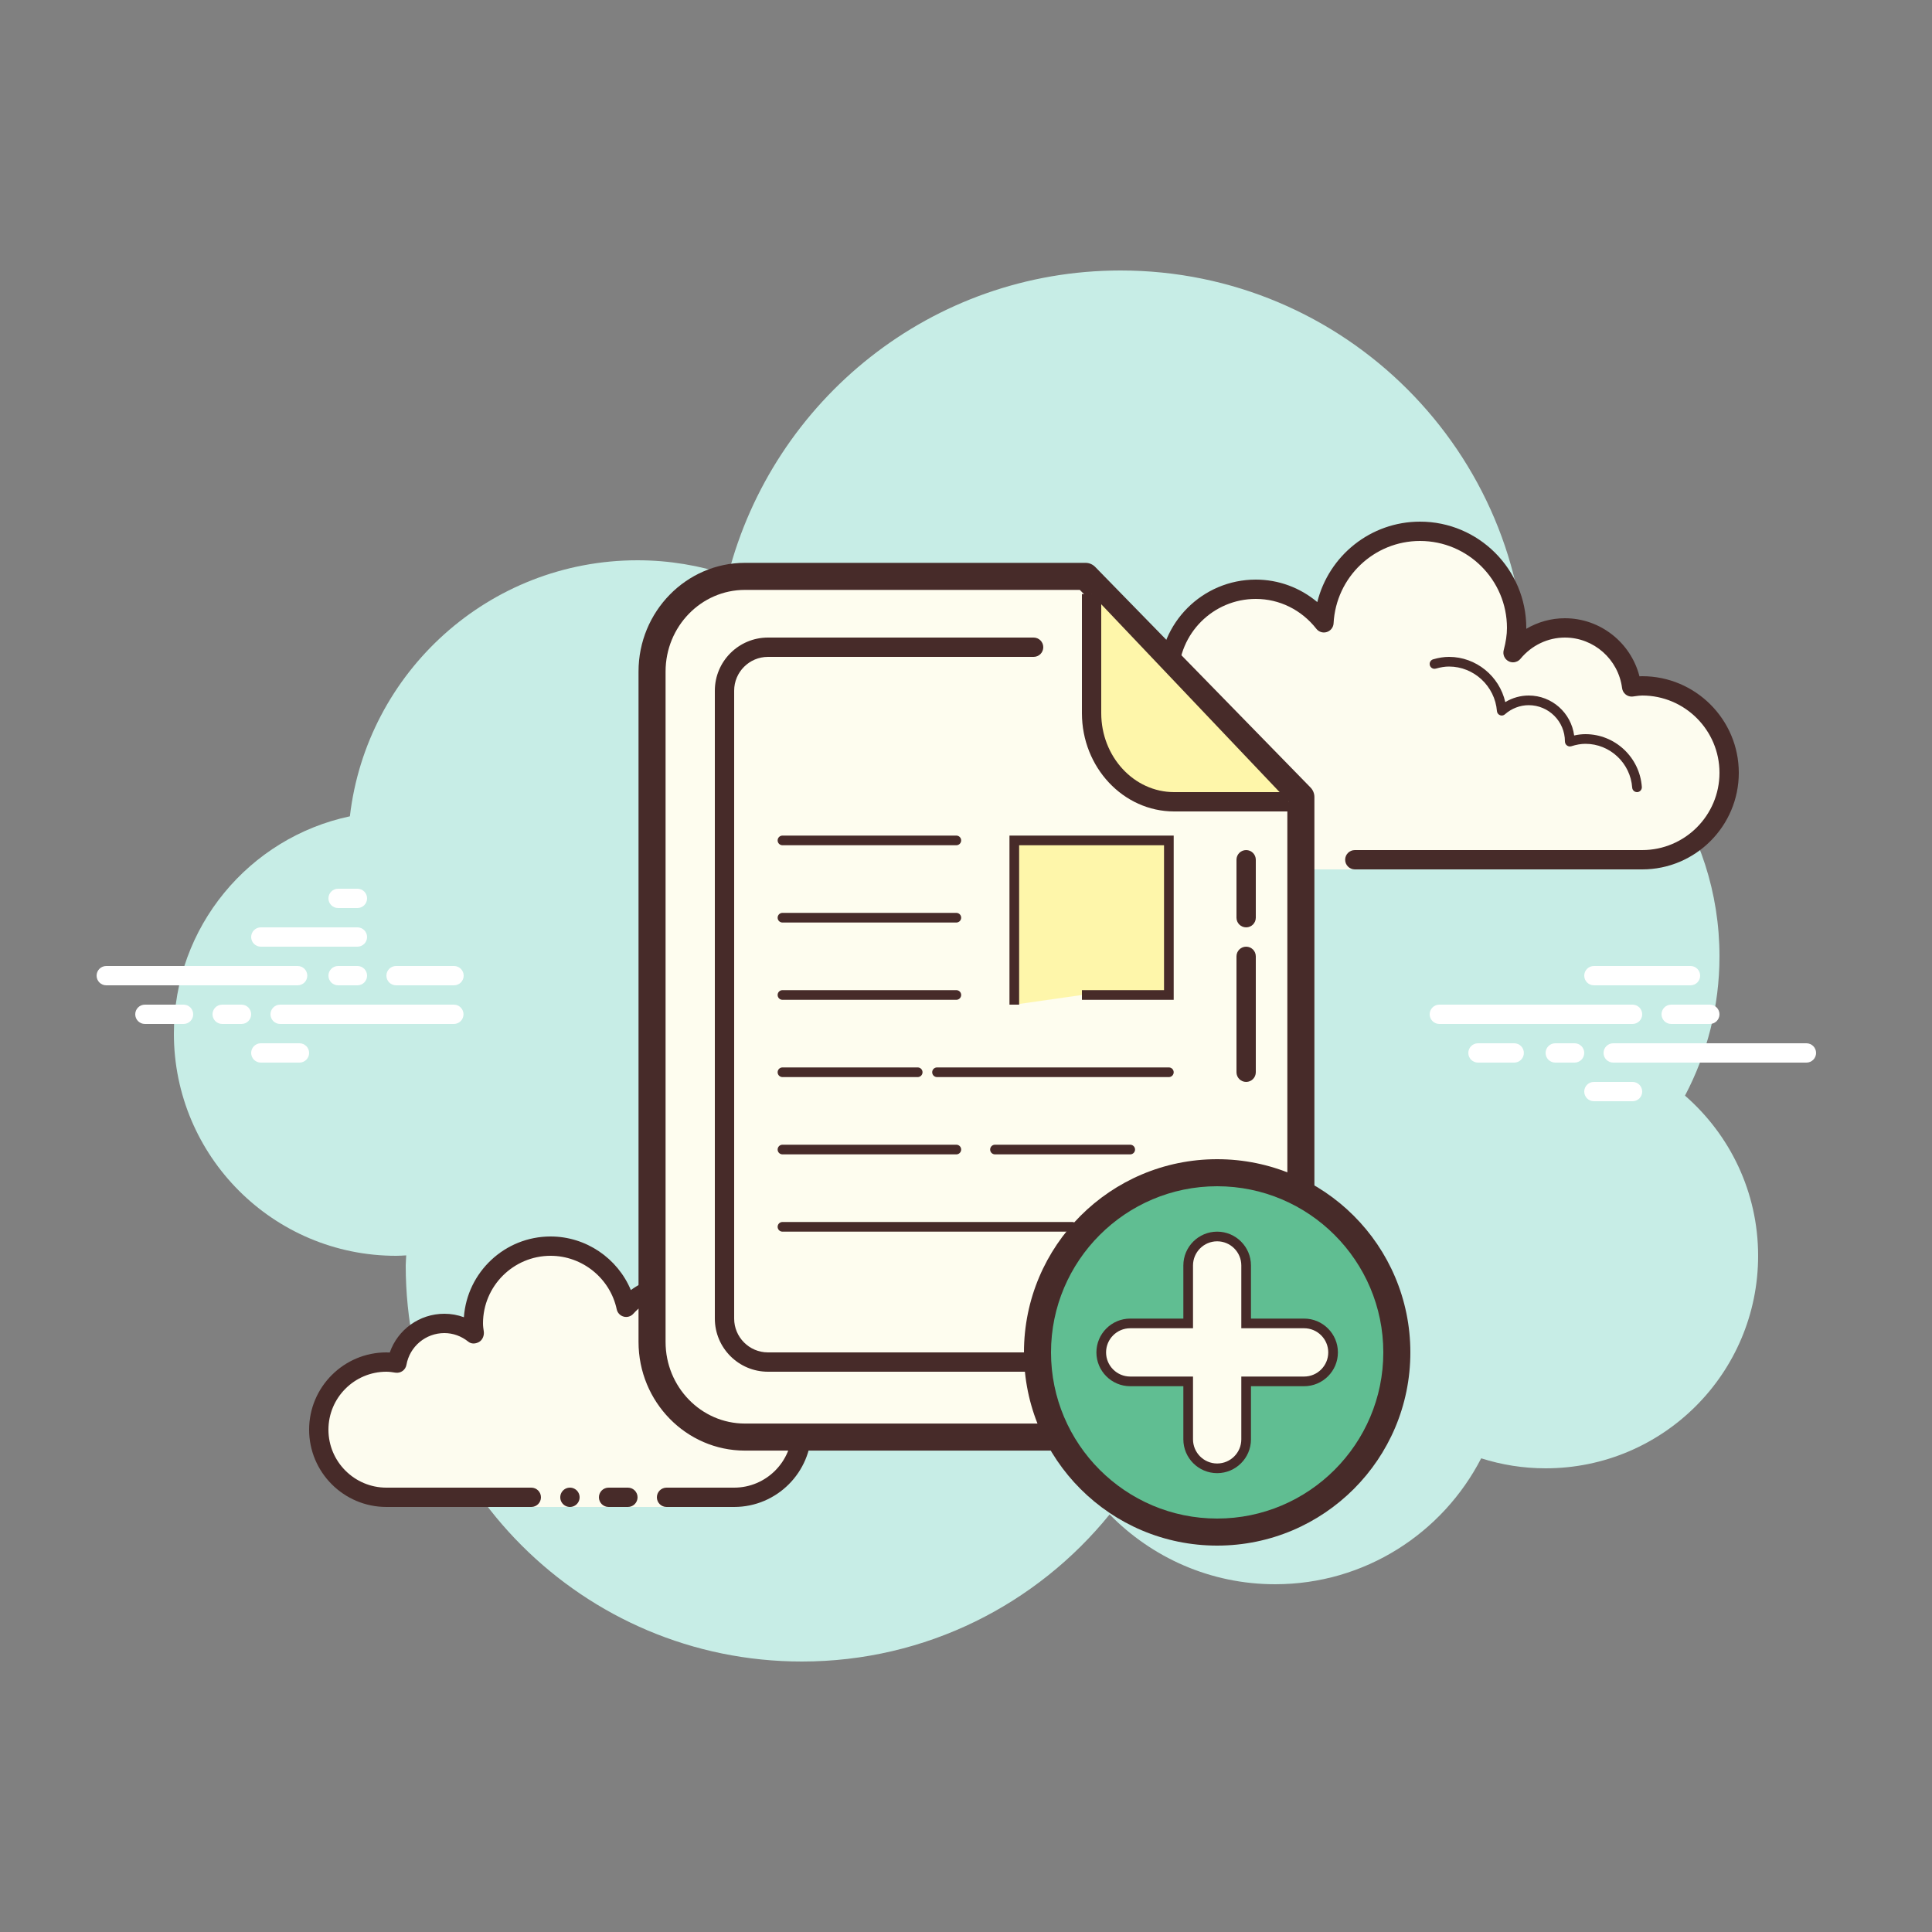 <svg xmlns="http://www.w3.org/2000/svg" viewBox="0 0 100 100" width="50px" height="50px"><rect x="0" y="0" width="100" height="100" fill="#808080" stroke="none"/><path fill="#c7ede6" d="M87.215,56.71C88.35,54.555,89,52.105,89,49.5c0-6.621-4.159-12.257-10.001-14.478 C78.999,35.015,79,35.008,79,35c0-11.598-9.402-21-21-21c-9.784,0-17.981,6.701-20.313,15.757C36.211,29.272,34.638,29,33,29 c-7.692,0-14.023,5.793-14.89,13.252C12.906,43.353,9,47.969,9,53.5C9,59.851,14.149,65,20.5,65c0.177,0,0.352-0.012,0.526-0.022 C21.022,65.153,21,65.324,21,65.5C21,76.822,30.178,86,41.5,86c6.437,0,12.175-2.972,15.934-7.614C59.612,80.611,62.64,82,66,82 c4.65,0,8.674-2.65,10.666-6.518C77.718,75.817,78.837,76,80,76c6.075,0,11-4.925,11-11C91,61.689,89.53,58.727,87.215,56.71z"/><path fill="#fdfcef" d="M67.125,44.5c0,0-3.64,0-6.125,0s-4.5-2.015-4.5-4.5c0-2.333,1.782-4.229,4.055-4.455 C60.533,35.364,60.5,35.187,60.5,35c0-2.485,2.015-4.5,4.5-4.5c1.438,0,2.703,0.686,3.527,1.736 C68.667,29.6,70.829,27.5,73.5,27.5c2.761,0,5,2.239,5,5c0,0.446-0.077,0.87-0.187,1.282c0.642-0.777,1.6-1.282,2.687-1.282 c1.781,0,3.234,1.335,3.455,3.055C84.636,35.533,84.813,35.5,85,35.5c2.485,0,4.5,2.015,4.5,4.5s-2.015,4.5-4.5,4.5s-9.5,0-9.5,0 h-5.375V45h-3V44.5z"/><path fill="#472b29" d="M73.5,27c3.033,0,5.5,2.467,5.5,5.5c0,0.016,0,0.031,0,0.047C79.602,32.192,80.29,32,81,32 c1.831,0,3.411,1.261,3.858,3.005C84.905,35.002,84.952,35,85,35c2.757,0,5,2.243,5,5s-2.243,5-5,5H70.125 c-0.276,0-0.5-0.224-0.5-0.5s0.224-0.5,0.5-0.5H85c2.206,0,4-1.794,4-4s-1.794-4-4-4c-0.117,0-0.23,0.017-0.343,0.032 l-0.141,0.019c-0.021,0.003-0.041,0.004-0.062,0.004c-0.246,0-0.462-0.185-0.495-0.437C83.768,34.125,82.496,33,81,33 c-0.885,0-1.723,0.401-2.301,1.1c-0.098,0.118-0.241,0.182-0.386,0.182c-0.078,0-0.156-0.018-0.228-0.056 c-0.209-0.107-0.314-0.346-0.254-0.573C77.946,33.218,78,32.852,78,32.5c0-2.481-2.019-4.5-4.5-4.5 c-2.381,0-4.347,1.872-4.474,4.263c-0.011,0.208-0.15,0.387-0.349,0.45c-0.05,0.016-0.101,0.024-0.152,0.024 c-0.15,0-0.296-0.069-0.392-0.192C67.362,31.563,66.221,31,65,31c-2.206,0-4,1.794-4,4c0,0.117,0.017,0.23,0.032,0.343 l0.019,0.141c0.016,0.134-0.022,0.268-0.106,0.373c-0.084,0.105-0.207,0.172-0.34,0.185C58.549,36.247,57,37.949,57,40 c0,2.206,1.794,4,4,4h6.125c0.276,0,0.5,0.224,0.5,0.5s-0.224,0.5-0.5,0.5H61c-2.757,0-5-2.243-5-5 c0-2.397,1.689-4.413,4.003-4.877C60.001,35.082,60,35.041,60,35c0-2.757,2.243-5,5-5c1.176,0,2.293,0.416,3.183,1.164 C68.781,28.76,70.945,27,73.5,27L73.5,27z"/><path fill="#472b29" d="M75 34c1.403 0 2.609.999 2.913 2.341C78.28 36.119 78.699 36 79.125 36c1.202 0 2.198.897 2.353 2.068C81.681 38.022 81.874 38 82.063 38c1.529 0 2.811 1.2 2.918 2.732C84.99 40.87 84.886 40.99 84.749 41c-.006 0-.012 0-.018 0-.13 0-.24-.101-.249-.232-.089-1.271-1.151-2.268-2.419-2.268-.229 0-.47.042-.738.127-.022.007-.045.01-.067.01-.055 0-.11-.02-.156-.054C81.038 38.537 81 38.455 81 38.375c0-1.034-.841-1.875-1.875-1.875-.447 0-.885.168-1.231.473-.047.041-.106.063-.165.063-.032 0-.063-.006-.093-.019-.088-.035-.148-.117-.155-.212C77.377 35.512 76.288 34.5 75 34.5c-.208 0-.425.034-.682.107-.023.007-.047.01-.07.01-.109 0-.207-.073-.239-.182-.038-.133.039-.271.172-.309C74.483 34.04 74.744 34 75 34L75 34zM61.117 35.5c1.326 0 2.508.897 2.874 2.182.038.133-.039.271-.172.309C63.795 37.997 63.772 38 63.75 38c-.109 0-.209-.072-.24-.182C63.205 36.748 62.221 36 61.117 36c-.117 0-.23.014-.342.029-.012.002-.023.003-.035.003-.121 0-.229-.092-.246-.217-.019-.137.077-.263.214-.281C60.842 35.516 60.978 35.5 61.117 35.5L61.117 35.5z"/><path fill="#fff" d="M15.405 51H5.5C5.224 51 5 50.776 5 50.5S5.224 50 5.5 50h9.905c.276 0 .5.224.5.5S15.682 51 15.405 51zM18.5 51h-1c-.276 0-.5-.224-.5-.5s.224-.5.5-.5h1c.276 0 .5.224.5.5S18.777 51 18.5 51zM23.491 53H14.5c-.276 0-.5-.224-.5-.5s.224-.5.5-.5h8.991c.276 0 .5.224.5.5S23.767 53 23.491 53zM12.5 53h-1c-.276 0-.5-.224-.5-.5s.224-.5.5-.5h1c.276 0 .5.224.5.5S12.777 53 12.5 53zM9.5 53h-2C7.224 53 7 52.776 7 52.5S7.224 52 7.5 52h2c.276 0 .5.224.5.5S9.777 53 9.5 53zM15.5 55h-2c-.276 0-.5-.224-.5-.5s.224-.5.5-.5h2c.276 0 .5.224.5.5S15.776 55 15.5 55zM18.5 46c-.177 0-.823 0-1 0-.276 0-.5.224-.5.5 0 .276.224.5.5.5.177 0 .823 0 1 0 .276 0 .5-.224.5-.5C19 46.224 18.776 46 18.5 46zM18.5 48c-.177 0-4.823 0-5 0-.276 0-.5.224-.5.5 0 .276.224.5.5.5.177 0 4.823 0 5 0 .276 0 .5-.224.5-.5C19 48.224 18.776 48 18.5 48zM23.5 50c-.177 0-2.823 0-3 0-.276 0-.5.224-.5.5 0 .276.224.5.5.5.177 0 2.823 0 3 0 .276 0 .5-.224.5-.5C24 50.224 23.776 50 23.5 50zM84.5 53h-10c-.276 0-.5-.224-.5-.5s.224-.5.5-.5h10c.276 0 .5.224.5.5S84.776 53 84.5 53zM88.5 53h-2c-.276 0-.5-.224-.5-.5s.224-.5.5-.5h2c.276 0 .5.224.5.5S88.776 53 88.5 53zM93.5 55h-10c-.276 0-.5-.224-.5-.5s.224-.5.5-.5h10c.276 0 .5.224.5.5S93.777 55 93.5 55zM81.5 55h-1c-.276 0-.5-.224-.5-.5s.224-.5.5-.5h1c.276 0 .5.224.5.5S81.776 55 81.5 55zM78.375 55H76.5c-.276 0-.5-.224-.5-.5s.224-.5.5-.5h1.875c.276 0 .5.224.5.5S78.651 55 78.375 55zM87.5 51h-5c-.276 0-.5-.224-.5-.5s.224-.5.5-.5h5c.276 0 .5.224.5.5S87.777 51 87.5 51zM84.5 57h-2c-.276 0-.5-.224-.5-.5s.224-.5.5-.5h2c.276 0 .5.224.5.5S84.776 57 84.5 57z"/><path fill="#fdfcef" d="M34.5,77.5c0,0,1.567,0,3.5,0s3.5-1.567,3.5-3.5c0-1.781-1.335-3.234-3.055-3.455 C38.473,70.366,38.5,70.187,38.5,70c0-1.933-1.567-3.5-3.5-3.5c-1.032,0-1.95,0.455-2.59,1.165 c-0.384-1.808-1.987-3.165-3.91-3.165c-2.209,0-4,1.791-4,4c0,0.191,0.03,0.374,0.056,0.558C24.128,68.714,23.592,68.5,23,68.5 c-1.228,0-2.245,0.887-2.455,2.055C20.366,70.527,20.187,70.5,20,70.5c-1.933,0-3.5,1.567-3.5,3.5s1.567,3.5,3.5,3.5s7.5,0,7.5,0 V78h7V77.5z"/><path fill="#472b29" d="M36.25 73C36.112 73 36 72.888 36 72.75c0-1.223.995-2.218 2.218-2.218.034.009.737-.001 1.244.136.133.036.212.173.176.306-.036.134-.173.213-.306.176-.444-.12-1.1-.12-1.113-.118-.948 0-1.719.771-1.719 1.718C36.5 72.888 36.388 73 36.25 73zM29.5 77A.5.5 0 1 0 29.5 78 .5.5 0 1 0 29.5 77z"/><path fill="#472b29" d="M38,78h-3.5c-0.276,0-0.5-0.224-0.5-0.5s0.224-0.5,0.5-0.5H38c1.654,0,3-1.346,3-3 c0-1.496-1.125-2.768-2.618-2.959c-0.134-0.018-0.255-0.088-0.336-0.196s-0.115-0.244-0.094-0.377C37.975,70.314,38,70.16,38,70 c0-1.654-1.346-3-3-3c-0.85,0-1.638,0.355-2.219,1c-0.125,0.139-0.321,0.198-0.5,0.148c-0.182-0.049-0.321-0.195-0.36-0.379 C31.58,66.165,30.141,65,28.5,65c-1.93,0-3.5,1.57-3.5,3.5c0,0.143,0.021,0.28,0.041,0.418c0.029,0.203-0.063,0.438-0.242,0.54 c-0.179,0.102-0.396,0.118-0.556-0.01C23.878,69.155,23.449,69,23,69c-0.966,0-1.792,0.691-1.963,1.644 c-0.048,0.267-0.296,0.446-0.569,0.405C20.314,71.025,20.16,71,20,71c-1.654,0-3,1.346-3,3s1.346,3,3,3h7.5 c0.276,0,0.5,0.224,0.5,0.5S27.776,78,27.5,78H20c-2.206,0-4-1.794-4-4s1.794-4,4-4c0.059,0,0.116,0.002,0.174,0.006 C20.588,68.82,21.711,68,23,68c0.349,0,0.689,0.061,1.011,0.18C24.176,65.847,26.126,64,28.5,64c1.831,0,3.466,1.127,4.153,2.774 C33.333,66.276,34.155,66,35,66c2.206,0,4,1.794,4,4c0,0.048-0.001,0.095-0.004,0.142C40.739,70.59,42,72.169,42,74 C42,76.206,40.206,78,38,78z"/><path fill="#472b29" d="M32.5,77c-0.159,0-0.841,0-1,0c-0.276,0-0.5,0.224-0.5,0.5c0,0.276,0.224,0.5,0.5,0.5 c0.159,0,0.841,0,1,0c0.276,0,0.5-0.224,0.5-0.5C33,77.224,32.776,77,32.5,77z"/><g><path fill="#fefdef" d="M67.575,41.252c-4.366-4.441-6.861-6.977-11.227-11.418H45.915h-5.049h-1.571h-0.703 c-2.663,0-4.842,2.216-4.842,4.924v34.701c0,2.709,2.179,4.924,4.842,4.924h9.333h5.325h6.975h2.507 c2.663,0,4.842-2.216,4.842-4.924v-2.201v-7.275v-6.6L67.575,41.252L67.575,41.252z"/></g><g><path fill="#472b29" d="M54.824,75.083H38.557c-3.037,0-5.507-2.523-5.507-5.624V34.758c0-3.102,2.471-5.625,5.507-5.625 h17.629c0.188,0,0.369,0.076,0.501,0.211l11.147,11.419c0.127,0.131,0.199,0.307,0.199,0.489l0,21.131c0,0.387-0.313,0.7-0.7,0.7 l0,0c-0.387,0-0.7-0.313-0.7-0.7V41.537L55.892,30.533H38.557c-2.265,0-4.107,1.896-4.107,4.225v34.701 c0,2.329,1.842,4.224,4.107,4.224h16.267c0.387,0,0.7,0.313,0.7,0.7S55.21,75.083,54.824,75.083z"/></g><g><path fill="#472b29" d="M62.622,74.867h-2.397c-0.387,0-0.7-0.313-0.7-0.7s0.313-0.7,0.7-0.7h2.397 c2.166,0,3.928-1.828,3.928-4.075v-2.134c0-0.387,0.313-0.7,0.7-0.7s0.7,0.313,0.7,0.7v2.134 C67.95,72.411,65.56,74.867,62.622,74.867z"/></g><g><path fill="#fef6aa" d="M56.5,30.75v6.162c0,2.523,1.923,4.588,4.273,4.588h5.935"/><path fill="#472b29" d="M66.708,42h-5.935C58.141,42,56,39.718,56,36.912V30.75h1v6.162C57,39.166,58.693,41,60.773,41 h5.935V42z"/></g><g><path fill="#472b29" d="M54.5,71H39.75C38.233,71,37,69.767,37,68.25v-32.5c0-1.517,1.233-2.75,2.75-2.75H53.5 c0.276,0,0.5,0.224,0.5,0.5S53.776,34,53.5,34H39.75C38.785,34,38,34.785,38,35.75v32.5c0,0.965,0.785,1.75,1.75,1.75H54.5 c0.276,0,0.5,0.224,0.5,0.5S54.776,71,54.5,71z"/></g><g><path fill="#472b29" d="M64.5,56c-0.276,0-0.5-0.224-0.5-0.5v-6c0-0.276,0.224-0.5,0.5-0.5s0.5,0.224,0.5,0.5v6 C65,55.776,64.776,56,64.5,56z"/></g><g><path fill="#472b29" d="M64.5,48c-0.276,0-0.5-0.224-0.5-0.5v-3c0-0.276,0.224-0.5,0.5-0.5s0.5,0.224,0.5,0.5v3 C65,47.776,64.776,48,64.5,48z"/></g><g><path fill="#472b29" d="M49.5,43.75h-9c-0.138,0-0.25-0.112-0.25-0.25s0.112-0.25,0.25-0.25h9c0.138,0,0.25,0.112,0.25,0.25 S49.638,43.75,49.5,43.75z"/></g><g><path fill="#472b29" d="M49.5,47.75h-9c-0.138,0-0.25-0.112-0.25-0.25s0.112-0.25,0.25-0.25h9c0.138,0,0.25,0.112,0.25,0.25 S49.638,47.75,49.5,47.75z"/></g><g><path fill="#472b29" d="M49.5,51.75h-9c-0.138,0-0.25-0.112-0.25-0.25s0.112-0.25,0.25-0.25h9c0.138,0,0.25,0.112,0.25,0.25 S49.638,51.75,49.5,51.75z"/></g><g><path fill="#472b29" d="M47.5,55.75h-7c-0.138,0-0.25-0.112-0.25-0.25s0.112-0.25,0.25-0.25h7c0.138,0,0.25,0.112,0.25,0.25 S47.638,55.75,47.5,55.75z"/></g><g><path fill="#472b29" d="M49.5,59.75h-9c-0.138,0-0.25-0.112-0.25-0.25s0.112-0.25,0.25-0.25h9c0.138,0,0.25,0.112,0.25,0.25 S49.638,59.75,49.5,59.75z"/></g><g><path fill="#472b29" d="M55.5,63.75h-15c-0.138,0-0.25-0.112-0.25-0.25s0.112-0.25,0.25-0.25h15 c0.138,0,0.25,0.112,0.25,0.25S55.638,63.75,55.5,63.75z"/></g><g><path fill="#472b29" d="M60.5,55.75h-12c-0.138,0-0.25-0.112-0.25-0.25s0.112-0.25,0.25-0.25h12 c0.138,0,0.25,0.112,0.25,0.25S60.638,55.75,60.5,55.75z"/></g><g><path fill="#472b29" d="M58.5,59.75h-7c-0.138,0-0.25-0.112-0.25-0.25s0.112-0.25,0.25-0.25h7c0.138,0,0.25,0.112,0.25,0.25 S58.638,59.75,58.5,59.75z"/></g><g><path fill="#fef6aa" d="M52.5 52L52.5 43.5 60.5 43.5 60.5 51.5 56 51.5"/><path fill="#472b29" d="M52.75 52L52.25 52 52.25 43.25 60.75 43.25 60.75 51.75 56 51.75 56 51.25 60.25 51.25 60.25 43.75 52.75 43.75z"/></g><g><path fill="#60be92" d="M63 60.7A9.3 9.3 0 1 0 63 79.3A9.3 9.3 0 1 0 63 60.7Z"/><path fill="#472b29" d="M63,61.4c4.742,0,8.6,3.858,8.6,8.6s-3.858,8.6-8.6,8.6s-8.6-3.858-8.6-8.6S58.258,61.4,63,61.4 M63,60c-5.523,0-10,4.477-10,10s4.477,10,10,10s10-4.477,10-10S68.523,60,63,60L63,60z"/></g><g><path fill="#fefdef" d="M67.5,68.5h-3v-3c0-0.828-0.671-1.5-1.5-1.5s-1.5,0.672-1.5,1.5v3h-3c-0.828,0-1.5,0.671-1.5,1.5 s0.672,1.5,1.5,1.5h3v3c0,0.828,0.671,1.5,1.5,1.5s1.5-0.672,1.5-1.5v-3h3c0.828,0,1.5-0.671,1.5-1.5S68.328,68.5,67.5,68.5z"/><path fill="#472b29" d="M63,76.25c-0.965,0-1.75-0.785-1.75-1.75v-2.75H58.5c-0.965,0-1.75-0.785-1.75-1.75 s0.785-1.75,1.75-1.75h2.75V65.5c0-0.965,0.785-1.75,1.75-1.75s1.75,0.785,1.75,1.75v2.75h2.75c0.965,0,1.75,0.785,1.75,1.75 s-0.785,1.75-1.75,1.75h-2.75v2.75C64.75,75.465,63.965,76.25,63,76.25z M58.5,68.75c-0.689,0-1.25,0.561-1.25,1.25 s0.561,1.25,1.25,1.25h3.25v3.25c0,0.689,0.561,1.25,1.25,1.25s1.25-0.561,1.25-1.25v-3.25h3.25c0.689,0,1.25-0.561,1.25-1.25 s-0.561-1.25-1.25-1.25h-3.25V65.5c0-0.689-0.561-1.25-1.25-1.25s-1.25,0.561-1.25,1.25v3.25H58.5z"/></g></svg>
